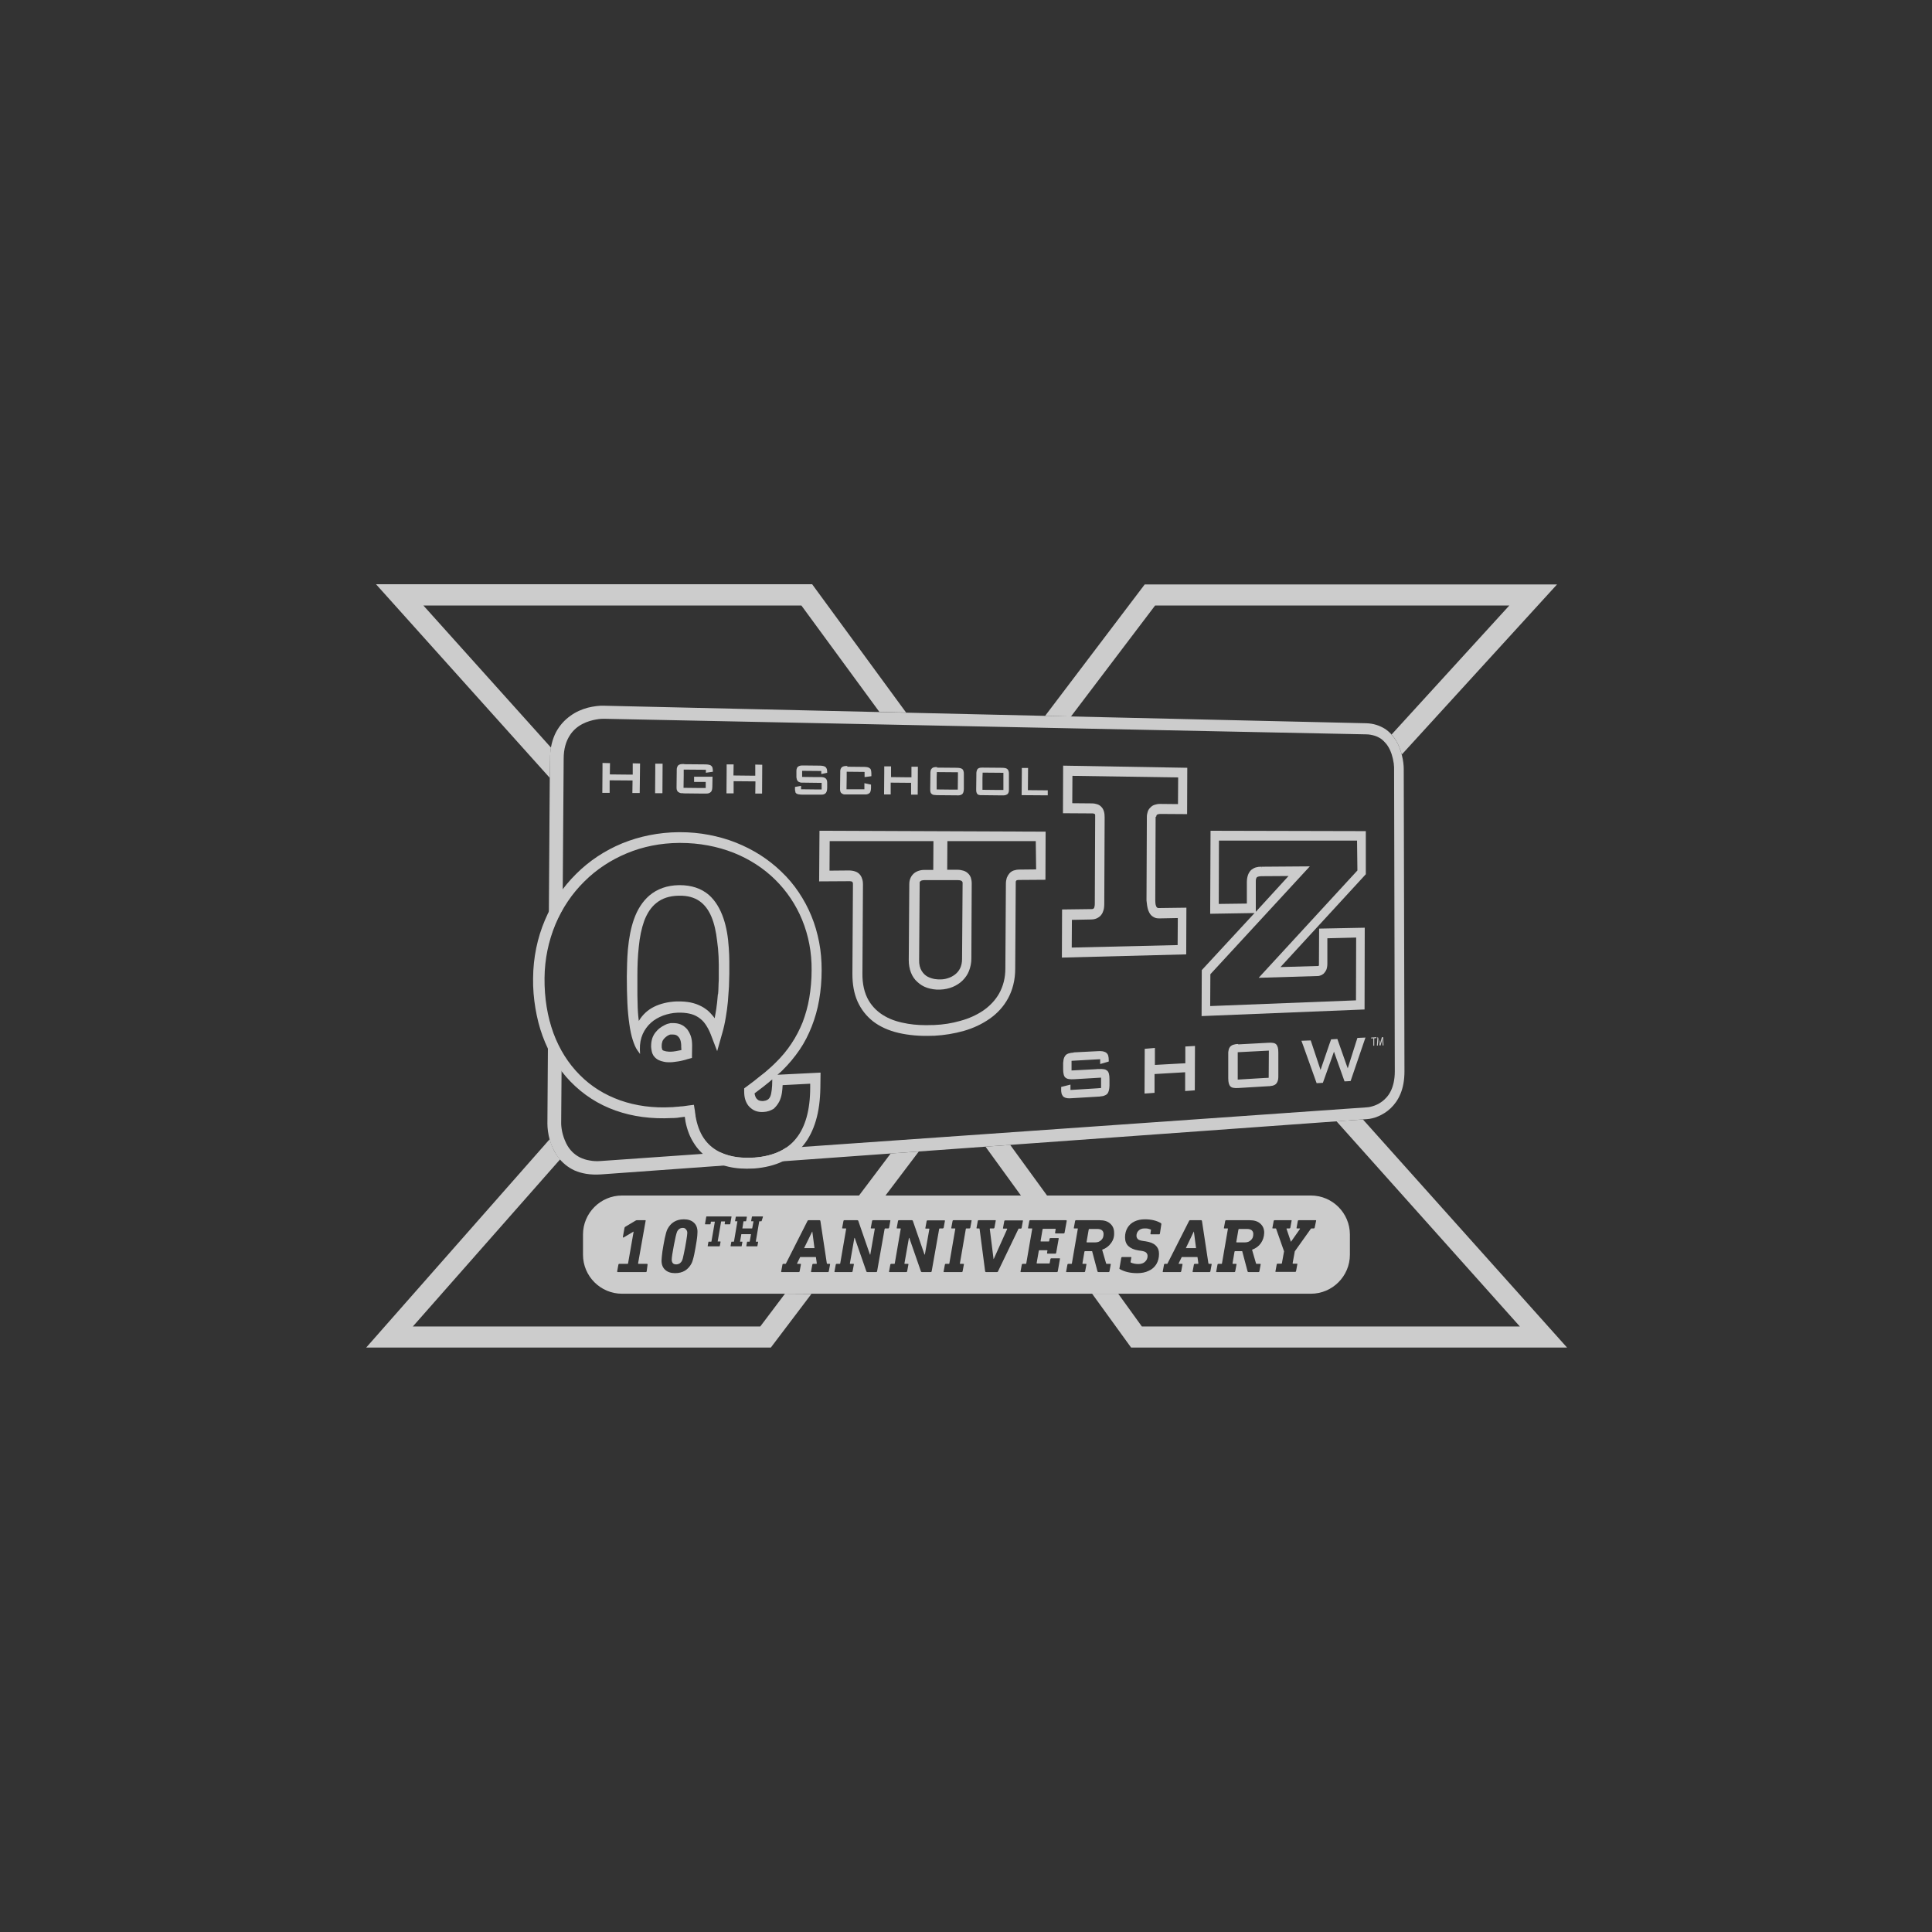 <?xml version="1.0" encoding="utf-8"?>
<!-- Generator: Adobe Illustrator 21.1.0, SVG Export Plug-In . SVG Version: 6.00 Build 0)  -->
<svg version="1.1" id="Layer_1" xmlns="http://www.w3.org/2000/svg" xmlns:xlink="http://www.w3.org/1999/xlink" x="0px" y="0px"
	 viewBox="0 0 1080 1080" enable-background="new 0 0 1080 1080" xml:space="preserve">
<rect x="0" y="0" width="1080" height="1080" fill="#333333" stroke="none"/>
<title>WGBH_impact-report_digital_logo-farm_v1</title>
<g opacity="0.75">
	<g>
		<polygon fill="#FFFFFF" points="667.3,688.5 662.9,697.7 668.6,697.7 667.4,688.5 		"/>
		<path fill="#FFFFFF" d="M381.7,686.4c-1.4,0-2.5,0.7-3.2,2.1c-0.4,0.9-1,3.4-1.8,7.6c-0.8,4.2-1.2,6.9-1.2,8.1
			c0,0.8,0.2,1.4,0.6,1.9s1.1,0.7,1.9,0.7c0.7,0,1.3-0.2,1.9-0.5c0.5-0.4,1-0.9,1.3-1.5c0.3-0.5,0.7-1.9,1.1-4.1
			c0.5-2.2,0.9-4.5,1.3-6.9s0.6-3.9,0.6-4.6c0-0.8-0.2-1.4-0.7-1.9C383.1,686.6,382.4,686.4,381.7,686.4z"/>
		<path fill="#FFFFFF" d="M613.6,687h-4.7c-0.1,0-0.2,0.1-0.3,0.3l-1.2,6.9c0,0.2,0,0.3,0.2,0.3h4.7c1.3,0,2.4-0.4,3.3-1.3
			c0.9-0.8,1.3-1.9,1.3-3.4c0-0.9-0.3-1.5-0.9-2.1C615.4,687.3,614.6,687,613.6,687z"/>
		<polygon fill="#FFFFFF" points="454,688.5 449.5,697.7 455.3,697.7 454.1,688.5 		"/>
		<path fill="#FFFFFF" d="M697.3,687h-4.7c-0.1,0-0.2,0.1-0.3,0.3l-1.2,6.9c0,0.2,0,0.3,0.2,0.3h4.7c1.3,0,2.4-0.4,3.3-1.3
			c0.9-0.8,1.3-1.9,1.3-3.4c0-0.9-0.3-1.5-0.9-2.1C699.1,687.3,698.3,687,697.3,687z"/>
		<path fill="#FFFFFF" d="M732.8,668.3H347.7c-12,0-21.8,9.8-21.8,21.8v11.3c0,12,9.8,21.8,21.8,21.8h385.1c12,0,21.8-9.8,21.8-21.8
			v-11.3C754.6,678.1,744.8,668.3,732.8,668.3z M361.5,710.7c-0.1,0.3-0.2,0.4-0.4,0.4h-15.7c-0.1,0-0.2,0-0.3-0.1
			c-0.1-0.1-0.1-0.2-0.1-0.3l0.7-3.8c0.1-0.3,0.2-0.4,0.4-0.4h4.7c0.2,0,0.3-0.1,0.3-0.3l3.1-17.7h-0.1l-5.4,3.2
			c-0.1,0.1-0.2,0.1-0.3,0.1c-0.1,0-0.2-0.1-0.2-0.4l0.9-5c0.1-0.3,0.2-0.5,0.4-0.6l5.7-3.4c0.3-0.2,0.5-0.3,0.9-0.3h4.5
			c0.3,0,0.4,0.1,0.3,0.4l-4.2,23.7c0,0.2,0,0.3,0.2,0.3h4.7c0.1,0,0.2,0,0.3,0.1c0.1,0.1,0.1,0.2,0.1,0.3L361.5,710.7z
			 M389.4,693.8c-0.4,2.5-0.8,4.9-1.3,7.3c-0.5,2.4-1,4-1.4,4.9c-1.9,3.8-5,5.7-9.3,5.7c-2.3,0-4.2-0.6-5.5-1.8
			c-1.4-1.2-2.1-3-2.1-5.2c0-1,0.2-2.7,0.5-5.2c0.4-2.5,0.8-4.9,1.3-7.3c0.5-2.4,1-4,1.4-4.9c1.9-3.8,5-5.7,9.3-5.7
			c2.3,0,4.2,0.6,5.5,1.8c1.4,1.2,2.1,3,2.1,5.2C389.9,689.5,389.8,691.3,389.4,693.8z M407.9,684.4h-2.6c-0.1,0-0.1,0-0.2-0.1
			c0,0-0.1-0.1,0-0.2l0.2-1.2c0-0.1,0-0.1-0.1-0.1h-2c-0.1,0-0.1,0-0.1,0.1l-1.9,11c0,0.1,0,0.1,0.1,0.1h1.3c0.2,0,0.2,0.1,0.2,0.2
			l-0.4,2.2c0,0.1-0.1,0.1-0.1,0.2c0,0-0.1,0.1-0.2,0.1h-6.3c-0.2,0-0.2-0.1-0.2-0.2l0.4-2.2c0-0.2,0.1-0.2,0.3-0.2h1.2
			c0.1,0,0.2,0,0.2-0.1l1.9-11c0-0.1,0-0.1-0.1-0.1h-1.9c-0.1,0-0.2,0-0.2,0.1l-0.2,1.2c0,0.2-0.1,0.2-0.3,0.2h-2.6
			c-0.2,0-0.2-0.1-0.2-0.2l0.7-4c0-0.2,0.1-0.2,0.3-0.2h13.6c0.1,0,0.1,0,0.2,0.1c0,0,0.1,0.1,0,0.2l-0.7,4
			C408.1,684.3,408,684.4,407.9,684.4z M425.8,682.4c0,0.1,0,0.1-0.1,0.2c0,0.1-0.1,0.1-0.2,0.1h-0.9c-0.1,0-0.2,0.1-0.2,0.1
			l-1.9,11.2c0,0.1,0,0.1,0.1,0.1h1c0.2,0,0.2,0.1,0.2,0.2l-0.4,2.2c0,0.2-0.1,0.2-0.3,0.2h-5.7c-0.2,0-0.2-0.1-0.2-0.2l0.4-2.2
			c0-0.2,0.1-0.2,0.3-0.2h1c0.1,0,0.2,0,0.2-0.1l0.7-4c0-0.1,0-0.1-0.1-0.1h-5.2c-0.1,0-0.1,0-0.1,0.1l-0.7,4c0,0.1,0,0.1,0.1,0.1h1
			c0.2,0,0.2,0.1,0.2,0.2l-0.4,2.2c0,0.2-0.1,0.2-0.3,0.2h-5.7c-0.2,0-0.2-0.1-0.2-0.2l0.4-2.2c0-0.2,0.1-0.2,0.3-0.2h1
			c0.1,0,0.2,0,0.2-0.1l1.9-11.2c0-0.1,0-0.1-0.1-0.1h-1c-0.2,0-0.2-0.1-0.2-0.2l0.4-2.2c0-0.2,0.1-0.2,0.3-0.2h5.7
			c0.2,0,0.2,0.1,0.2,0.2l-0.4,2.2c0,0.2-0.1,0.2-0.3,0.2h-1c-0.1,0-0.2,0.1-0.2,0.1l-0.6,3.8c0,0.1,0,0.1,0.1,0.1h5.2
			c0.1,0,0.2,0,0.2-0.1l0.7-3.8c0-0.1,0-0.1-0.1-0.1h-1c-0.2,0-0.2-0.1-0.2-0.2l0.4-2.2c0-0.1,0-0.1,0.1-0.2c0,0,0.1-0.1,0.2-0.1
			h5.7c0.2,0,0.2,0.1,0.2,0.2L425.8,682.4z M463.3,710.7c-0.1,0.3-0.2,0.4-0.5,0.4h-9.1c-0.3,0-0.4-0.1-0.3-0.4l0.7-3.8
			c0.1-0.3,0.2-0.4,0.5-0.4h1.7c0.2,0,0.3-0.1,0.3-0.3l-0.5-3.5h-8.8l-1.7,3.5c-0.1,0.2,0,0.3,0.1,0.3h1.7c0.3,0,0.4,0.1,0.3,0.4
			l-0.7,3.8c-0.1,0.3-0.2,0.4-0.5,0.4H437c-0.3,0-0.4-0.1-0.3-0.4l0.7-3.8c0-0.1,0.1-0.2,0.2-0.3s0.2-0.1,0.3-0.1h1.2
			c0.1,0,0.3-0.1,0.3-0.3l12-23.7c0.1-0.3,0.4-0.4,0.6-0.4h6.1c0.3,0,0.4,0.1,0.5,0.4l3.6,23.7c0.1,0.2,0.2,0.3,0.3,0.3h1.2
			c0.3,0,0.4,0.1,0.3,0.4L463.3,710.7z M496.8,686.6c-0.1,0.1-0.2,0.1-0.3,0.1h-1.7c-0.1,0-0.2,0.1-0.3,0.3l-4.2,23.7
			c-0.1,0.3-0.2,0.4-0.5,0.4h-4.9c-0.3,0-0.5-0.1-0.6-0.4l-6.5-18.7h-0.2l-2.5,14.2c0,0.2,0,0.3,0.2,0.3h1.7c0.3,0,0.4,0.1,0.3,0.4
			l-0.7,3.8c-0.1,0.3-0.2,0.4-0.5,0.4h-9.3c-0.3,0-0.4-0.1-0.3-0.4l0.7-3.8c0.1-0.3,0.2-0.4,0.5-0.4h1.7c0.2,0,0.3-0.1,0.3-0.3
			L473,687c0.1-0.2,0-0.3-0.2-0.3h-1.7c-0.3,0-0.4-0.1-0.3-0.4l0.7-3.8c0.1-0.3,0.2-0.4,0.5-0.4h7.2c0.3,0,0.5,0.1,0.6,0.4l6.5,18.8
			h0.2L489,687c0.1-0.2,0-0.3-0.2-0.3h-1.7c-0.3,0-0.4-0.1-0.3-0.4l0.7-3.8c0.1-0.3,0.2-0.4,0.5-0.4h9.4c0.3,0,0.4,0.1,0.3,0.4
			l-0.7,3.8C496.9,686.4,496.9,686.5,496.8,686.6z M527.3,686.6c-0.1,0.1-0.2,0.1-0.3,0.1h-1.7c-0.1,0-0.2,0.1-0.3,0.3l-4.2,23.7
			c-0.1,0.3-0.2,0.4-0.5,0.4h-4.9c-0.3,0-0.5-0.1-0.6-0.4l-6.5-18.7h-0.2l-2.5,14.2c0,0.2,0,0.3,0.2,0.3h1.7c0.3,0,0.4,0.1,0.3,0.4
			l-0.7,3.8c-0.1,0.3-0.2,0.4-0.5,0.4h-9.3c-0.3,0-0.4-0.1-0.3-0.4l0.7-3.8c0.1-0.3,0.2-0.4,0.5-0.4h1.7c0.2,0,0.3-0.1,0.3-0.3
			l3.3-19.2c0.1-0.2,0-0.3-0.2-0.3h-1.7c-0.3,0-0.4-0.1-0.3-0.4l0.7-3.8c0.1-0.3,0.2-0.4,0.5-0.4h7.2c0.3,0,0.5,0.1,0.6,0.4
			l6.5,18.8h0.2l2.5-14.2c0.1-0.2,0-0.3-0.2-0.3h-1.7c-0.3,0-0.4-0.1-0.3-0.4l0.7-3.8c0.1-0.3,0.2-0.4,0.5-0.4h9.4
			c0.3,0,0.4,0.1,0.3,0.4l-0.7,3.8C527.4,686.4,527.3,686.5,527.3,686.6z M542.4,686.3c-0.1,0.3-0.2,0.4-0.5,0.4h-1.7
			c-0.2,0-0.3,0.1-0.3,0.3l-3.3,19.2c0,0.2,0,0.3,0.2,0.3h1.7c0.3,0,0.4,0.1,0.3,0.4l-0.7,3.8c-0.1,0.3-0.2,0.4-0.5,0.4h-9.8
			c-0.3,0-0.4-0.1-0.3-0.4l0.7-3.8c0.1-0.3,0.2-0.4,0.5-0.4h1.7c0.2,0,0.3-0.1,0.3-0.3L534,687c0.1-0.2,0-0.3-0.2-0.3h-1.7
			c-0.3,0-0.4-0.1-0.3-0.4l0.7-3.8c0.1-0.3,0.2-0.4,0.5-0.4h9.8c0.3,0,0.4,0.1,0.3,0.4L542.4,686.3z M569.3,687l-11.4,23.7
			c-0.1,0.3-0.3,0.4-0.6,0.4h-6.1c-0.3,0-0.4-0.1-0.5-0.4l-3.1-23.7c0-0.2-0.1-0.3-0.3-0.3h-1.1c-0.3,0-0.4-0.1-0.3-0.4l0.7-3.8
			c0-0.1,0.1-0.2,0.2-0.3c0.1-0.1,0.2-0.1,0.3-0.1h9.2c0.3,0,0.4,0.1,0.3,0.4l-0.7,3.8c-0.1,0.3-0.2,0.4-0.5,0.4h-1.8
			c-0.2,0-0.3,0.1-0.3,0.3l2.1,16.8h0.1l7.5-16.7c0-0.1,0-0.2,0-0.2c0-0.1-0.1-0.1-0.2-0.1H561c-0.3,0-0.4-0.1-0.3-0.4l0.7-3.8
			c0.1-0.3,0.2-0.4,0.5-0.4h9.6c0.3,0,0.4,0.1,0.3,0.4l-0.7,3.8c-0.1,0.3-0.2,0.4-0.5,0.4h-1.1C569.5,686.7,569.4,686.8,569.3,687z
			 M594.6,689.5h-4.4c-0.1,0-0.2,0-0.3-0.1s-0.1-0.2-0.1-0.3l0.3-1.9c0.1-0.2,0-0.3-0.2-0.3h-6.8c-0.1,0-0.2,0.1-0.3,0.3l-1.1,6.5
			c0,0.2,0,0.3,0.2,0.3h4.3c0.2,0,0.3-0.1,0.3-0.3l0.2-1.2c0.1-0.3,0.2-0.4,0.5-0.4h4.3c0.3,0,0.4,0.1,0.3,0.4l-1.4,7.9
			c-0.1,0.3-0.2,0.4-0.4,0.4h-4.3c-0.1,0-0.2,0-0.3-0.1s-0.1-0.2-0.1-0.3l0.2-1.2c0.1-0.2,0-0.3-0.2-0.3H581c-0.1,0-0.2,0.1-0.3,0.3
			l-1.2,6.8c0,0.2,0,0.3,0.2,0.3h6.8c0.2,0,0.3-0.1,0.3-0.3l0.4-2.2c0.1-0.3,0.2-0.4,0.5-0.4h4.5c0.3,0,0.4,0.1,0.3,0.4l-1.2,6.9
			c-0.1,0.3-0.2,0.4-0.5,0.4h-20c-0.3,0-0.4-0.1-0.3-0.4l0.7-3.8c0.1-0.3,0.2-0.4,0.5-0.4h1.7c0.2,0,0.3-0.1,0.3-0.3L577,687
			c0.1-0.2,0-0.3-0.2-0.3H575c-0.3,0-0.4-0.1-0.3-0.4l0.7-3.8c0.1-0.3,0.2-0.4,0.5-0.4h20c0.1,0,0.2,0,0.3,0.1s0.1,0.2,0.1,0.3
			l-1.2,6.6C595,689.4,594.8,689.5,594.6,689.5z M621,695c-1.2,1.7-2.9,2.9-4.9,3.6l2.2,7.6c0.1,0.2,0.2,0.3,0.3,0.3h2
			c0.3,0,0.4,0.1,0.3,0.4l-0.7,3.8c-0.1,0.3-0.2,0.4-0.5,0.4h-5.6c-0.3,0-0.5-0.1-0.6-0.4l-3-11.3h-4c-0.1,0-0.2,0.1-0.3,0.3
			l-1.1,6.5c0,0.2,0,0.3,0.2,0.3h1.7c0.3,0,0.4,0.1,0.3,0.4l-0.7,3.8c-0.1,0.3-0.2,0.4-0.5,0.4h-9.8c-0.3,0-0.4-0.1-0.3-0.4l0.7-3.8
			c0.1-0.3,0.2-0.4,0.5-0.4h1.7c0.2,0,0.3-0.1,0.3-0.3l3.3-19.2c0.1-0.2,0-0.3-0.2-0.3h-1.7c-0.3,0-0.4-0.1-0.3-0.4l0.7-3.8
			c0.1-0.3,0.2-0.4,0.5-0.4h13.1c2.6,0,4.6,0.6,6,1.9c1.5,1.3,2.2,3,2.2,5.2C622.9,691.4,622.3,693.3,621,695z M648.4,689.6
			c-0.1,0.3-0.2,0.4-0.4,0.4h-4.5c-0.1,0-0.2,0-0.3-0.1s-0.1-0.2-0.1-0.3l0.3-2c0-0.2,0-0.3-0.2-0.3c-0.6-0.2-1.1-0.4-1.6-0.5
			s-1.1-0.1-1.8-0.1c-1.4,0-2.5,0.4-3.3,1.2s-1.2,1.7-1.2,2.9c0,0.8,0.3,1.4,0.8,1.9s1.5,0.8,2.9,1l1.4,0.2c2.5,0.4,4.4,1.1,5.6,2.3
			c1.3,1.2,1.9,2.8,1.9,4.7c0,2.2-0.5,4.1-1.5,5.8c-1,1.6-2.4,2.9-4.3,3.7c-1.8,0.9-4,1.3-6.4,1.3c-3.7,0-6.9-0.7-9.6-2.2
			c-0.3-0.1-0.4-0.4-0.3-0.6l1-5.8c0.1-0.3,0.2-0.4,0.5-0.4h4.8c0.3,0,0.4,0.1,0.3,0.4l-0.4,2.3v0.1c0,0.1,0.1,0.2,0.2,0.3
			c1.2,0.5,2.6,0.8,4.1,0.8c1.6,0,2.9-0.4,3.8-1.3c0.9-0.8,1.4-1.9,1.4-3.2c0-0.8-0.3-1.4-0.8-1.9s-1.5-0.8-2.8-1l-1.5-0.2
			c-2.5-0.4-4.3-1.2-5.6-2.4s-1.9-2.9-1.9-5c0-2,0.5-3.8,1.4-5.3s2.2-2.7,3.9-3.5s3.6-1.2,5.8-1.2c3.5,0,6.5,0.7,8.9,2.1
			c0.2,0.1,0.3,0.3,0.3,0.6L648.4,689.6z M676.6,710.7c-0.1,0.3-0.2,0.4-0.5,0.4H667c-0.3,0-0.4-0.1-0.3-0.4l0.7-3.8
			c0.1-0.3,0.2-0.4,0.5-0.4h1.7c0.2,0,0.3-0.1,0.3-0.3l-0.5-3.5h-8.8l-1.7,3.5c-0.1,0.2,0,0.3,0.1,0.3h1.7c0.3,0,0.4,0.1,0.3,0.4
			l-0.7,3.8c-0.1,0.3-0.2,0.4-0.5,0.4h-9.5c-0.3,0-0.4-0.1-0.3-0.4l0.7-3.8c0-0.1,0.1-0.2,0.2-0.3c0.1-0.1,0.2-0.1,0.3-0.1h1.2
			c0.1,0,0.3-0.1,0.3-0.3l12-23.7c0.1-0.3,0.4-0.4,0.6-0.4h6.1c0.3,0,0.4,0.1,0.5,0.4l3.6,23.7c0.1,0.2,0.2,0.3,0.3,0.3h1.2
			c0.3,0,0.4,0.1,0.3,0.4L676.6,710.7z M704.8,695c-1.2,1.7-2.9,2.9-4.9,3.6l2.2,7.6c0.1,0.2,0.2,0.3,0.3,0.3h2
			c0.3,0,0.4,0.1,0.3,0.4l-0.7,3.8c-0.1,0.3-0.2,0.4-0.5,0.4H698c-0.3,0-0.5-0.1-0.6-0.4l-3-11.3h-4c-0.1,0-0.2,0.1-0.3,0.3
			l-1.1,6.5c0,0.2,0,0.3,0.2,0.3h1.7c0.3,0,0.4,0.1,0.3,0.4l-0.7,3.8c-0.1,0.3-0.2,0.4-0.5,0.4h-9.8c-0.3,0-0.4-0.1-0.3-0.4l0.7-3.8
			c0.1-0.3,0.2-0.4,0.5-0.4h1.7c0.2,0,0.3-0.1,0.3-0.3l3.3-19.2c0.1-0.2,0-0.3-0.2-0.3h-1.7c-0.3,0-0.4-0.1-0.3-0.4l0.7-3.8
			c0.1-0.3,0.2-0.4,0.5-0.4h13.1c2.6,0,4.6,0.6,6,1.9c1.5,1.3,2.2,3,2.2,5.2C706.6,691.4,706,693.3,704.8,695z M734.9,686.3
			c0,0.1-0.1,0.2-0.2,0.3c-0.1,0.1-0.2,0.1-0.3,0.1h-1.3c-0.1,0-0.2,0.1-0.4,0.3l-8.9,12.5l-1.2,6.6c0,0.2,0,0.3,0.2,0.3h2.1
			c0.3,0,0.4,0.1,0.3,0.4l-0.7,3.8c0,0.1-0.1,0.2-0.2,0.3c-0.1,0.1-0.2,0.1-0.3,0.1h-10.7c-0.3,0-0.4-0.1-0.3-0.4l0.7-3.8
			c0-0.1,0.1-0.2,0.2-0.3c0.1-0.1,0.2-0.1,0.3-0.1h2.1c0.2,0,0.3-0.1,0.3-0.3l1.2-6.6l-4.4-12.5c0-0.2-0.1-0.3-0.3-0.3h-1.5
			c-0.3,0-0.4-0.1-0.3-0.4l0.7-3.8c0.1-0.3,0.2-0.4,0.5-0.4h9.2c0.3,0,0.4,0.1,0.3,0.4l-0.7,3.8c-0.1,0.3-0.2,0.4-0.5,0.4h-1.4
			c-0.2,0-0.3,0.1-0.2,0.3l2.4,7.1h0.1l5-7.1c0-0.1,0-0.2,0-0.2c0-0.1-0.1-0.1-0.1-0.1h-1.5c-0.3,0-0.4-0.1-0.3-0.4l0.7-3.8
			c0.1-0.3,0.2-0.4,0.5-0.4h9.4c0.3,0,0.4,0.1,0.3,0.4L734.9,686.3z"/>
	</g>
	<g>
		<path fill="#FFFFFF" d="M598.7,400.5l47-62h198l-65.8,72.1c1,1.1,1.8,2.2,2.5,3.4c1.5,2.5,2.5,5.2,3.2,7.8l86.8-95.1H639.9
			l-55.7,73.5L598.7,400.5z"/>
		<g>
			<polygon fill="#FFFFFF" points="761.9,625.8 747.1,626.8 849.6,741.5 638.3,741.5 625.1,723.2 610.5,723.2 632.3,753.3 
				876,753.3 			"/>
			<polygon fill="#FFFFFF" points="585.3,668.3 564.7,640 550.9,641 570.7,668.3 			"/>
		</g>
		<g>
			<path fill="#FFFFFF" d="M438.8,723.2L425,741.5H230.8l82.3-93.4c-0.3-0.4-0.7-0.8-1-1.2c-2.3-3-3.8-6.4-4.7-9.7
				c0-0.1-0.1-0.2-0.1-0.4L204.7,753.3h226.2l22.7-30L438.8,723.2L438.8,723.2z"/>
			<polygon fill="#FFFFFF" points="495,668.3 513.6,643.7 497.9,644.8 480.2,668.3 			"/>
		</g>
		<path fill="#FFFFFF" d="M307.5,424.1c0-2.2,0.2-4.3,0.5-6.2l-71.3-79.4H448l43.6,59.5l14.9,0.3L454,326.6H210.2l97.1,108.2
			L307.5,424.1z"/>
		<g>
			<g>
				<g id="High_School_Show_5_">
					<g enable-background="new    ">
						<g>
							<path fill="#FFFFFF" d="M571.2,429.3v2.9l-0.1,12.3h0.8l13.8,0.1v-2.8l-11.1-0.1l0.1-12.4H571.2 M549.3,432v-0.1l11.6,0.1
								v0.9v8.7h-2.8l-8.9-0.1v-6.6L549.3,432 M549.4,429.1c-0.6,0-1.1,0-1.6,0.1c-0.4,0.1-0.8,0.2-1.1,0.5
								c-0.3,0.2-0.5,0.5-0.6,0.9c-0.2,0.4-0.2,0.9-0.3,1.4c0,0,0,0.1,0,0.2s0,0.1,0,0.2s0,0.1,0,0.2s0,0.1,0,0.2l-0.1,8.1
								c0,0.4,0,0.7,0,1s0.1,0.6,0.1,0.8c0.1,0.2,0.1,0.4,0.2,0.6c0.1,0.2,0.2,0.3,0.3,0.5c0.1,0.1,0.3,0.3,0.5,0.4s0.4,0.2,0.7,0.2
								c0.2,0.1,0.5,0.1,0.8,0.1s0.6,0,1,0l8.6,0.1h2.5l0,0l0,0l0,0l0,0c0.1,0,0.1,0,0.2,0c0.1,0,0.1,0,0.2,0c0.1,0,0.1,0,0.2,0
								c0.1,0,0.1,0,0.2,0c0.5,0,0.9-0.1,1.3-0.3c0.4-0.1,0.6-0.3,0.9-0.6c0.2-0.3,0.4-0.6,0.5-1.1c0.1-0.4,0.1-1,0.1-1.6v-8.1
								c0-0.7,0-1.3-0.2-1.8c-0.1-0.5-0.3-0.8-0.6-1.1c-0.3-0.3-0.7-0.5-1.1-0.6c-0.5-0.1-1.1-0.2-1.8-0.2l-11.1-0.1l0,0
								C549.5,429.1,549.5,429.1,549.4,429.1L549.4,429.1L549.4,429.1 M523.7,431.7v-0.1l11.8,0.1v0.9l-0.1,8.8h-2.8l-9-0.1v-6.7
								L523.7,431.7 M523.8,428.8c-0.6,0-1.2,0-1.6,0.1c-0.4,0.1-0.8,0.2-1.1,0.5c-0.3,0.2-0.5,0.5-0.7,0.9s-0.2,0.9-0.3,1.5
								c0,0.1,0,0.1,0,0.2s0,0.1,0,0.2s0,0.1,0,0.2s0,0.1,0,0.2l-0.1,8.2c0,0.4,0,0.7,0,1s0.1,0.6,0.1,0.8c0.1,0.2,0.1,0.5,0.2,0.6
								c0.1,0.2,0.2,0.3,0.4,0.5c0.1,0.1,0.3,0.3,0.5,0.4s0.4,0.2,0.6,0.2c0.2,0.1,0.5,0.1,0.8,0.1s0.6,0.1,1,0.1c0,0,0,0,0.1,0l0,0
								l0,0c0,0,0,0,0.1,0l11.3,0.1l0,0l0,0l0,0l0,0c0.1,0,0.2,0,0.2,0c0.1,0,0.1,0,0.2,0c0.1,0,0.1,0,0.2,0c0.1,0,0.1,0,0.2,0
								c0.5,0,1-0.1,1.3-0.3c0.4-0.1,0.7-0.4,0.9-0.6c0.2-0.3,0.4-0.6,0.5-1.1c0.1-0.4,0.2-1,0.2-1.6v-8.1c0-0.7,0-1.3-0.2-1.8
								c-0.1-0.5-0.3-0.9-0.6-1.1c-0.3-0.3-0.7-0.5-1.2-0.6s-1.1-0.2-1.8-0.2l-11.3-0.1l0,0C523.9,428.8,523.9,428.8,523.8,428.8
								C523.9,428.8,523.9,428.8,523.8,428.8L523.8,428.8 M494.3,428.4v3l-0.1,12.7h0.8h2.9v-3.6v-3l11.4,0.1v6.6h0.8h2.9l0.1-15.6
								h-3.6v3v2.9h-2.9l-8.5-0.1v-6H494.3 M473.6,428.2c-0.7,0-1.2,0-1.7,0.1s-0.9,0.3-1.2,0.5c-0.3,0.2-0.5,0.5-0.7,0.9
								s-0.3,0.9-0.3,1.5c0,0.1,0,0.1,0,0.2s0,0.1,0,0.2s0,0.1,0,0.2s0,0.1,0,0.2l-0.1,8.4c0,0.4,0,0.7,0,1s0.1,0.6,0.1,0.8
								c0.1,0.2,0.1,0.5,0.2,0.6c0.1,0.2,0.2,0.4,0.4,0.5c0.2,0.2,0.3,0.3,0.5,0.4s0.4,0.2,0.7,0.3c0.3,0.1,0.6,0.1,0.9,0.1
								s0.7,0,1.1,0h6.9h2.7l0,0l0,0l0,0l0,0c0.1,0,0.2,0,0.2,0c0.1,0,0.2,0,0.2,0c0.1,0,0.1,0,0.2,0s0.1,0,0.2,0
								c0.5,0,1-0.1,1.4-0.3c0.4-0.2,0.7-0.4,0.9-0.6c0.2-0.3,0.4-0.6,0.5-1.1s0.2-1,0.2-1.6v-1.9l-3.7-0.8v3.4h-1.3h-1.6h-7.1
								l0.1-6.8v-2.9v-0.1l10,0.1v0.9v2l0.8-0.1l3-0.4v-1.5c0-0.7-0.1-1.3-0.2-1.8s-0.3-0.9-0.7-1.1c-0.3-0.3-0.7-0.5-1.2-0.6
								s-1.1-0.2-1.9-0.2l-9.5-0.1l0,0C473.8,428.2,473.7,428.2,473.6,428.2C473.7,428.2,473.7,428.2,473.6,428.2
								C473.7,428.2,473.7,428.2,473.6,428.2 M449.2,427.9c-0.7,0-1.3,0-1.8,0.1s-0.9,0.3-1.2,0.5c-0.3,0.2-0.6,0.5-0.7,0.9
								c-0.2,0.4-0.3,0.9-0.3,1.5c0,0.1,0,0.1,0,0.2s0,0.1,0,0.2s0,0.1,0,0.2s0,0.1,0,0.2v1.8c0,0.3,0,0.5,0,0.8
								c0,0.2,0,0.5,0.1,0.7c0,0.2,0.1,0.4,0.1,0.6c0.1,0.2,0.1,0.3,0.2,0.5s0.3,0.4,0.4,0.6c0.2,0.2,0.4,0.3,0.6,0.4
								s0.5,0.2,0.8,0.3c0.3,0.1,0.6,0.1,1,0.1c0.1,0,0.1,0,0.2,0s0.2,0,0.2,0c0.1,0,0.2,0,0.2,0c0.1,0,0.2,0,0.2,0l7.5,0.1h2.6v1.3
								v2.4h-3l-8.5-0.1v-0.6v-1.3l-3.4,0.6v0.5l0,0l0,0l0,0l0,0c0,0.2,0,0.4,0,0.6s0,0.3,0,0.5s0,0.3,0.1,0.5
								c0,0.1,0.1,0.3,0.1,0.4v0.1v0.1v0.1v0.1c0.1,0.3,0.3,0.5,0.5,0.7s0.5,0.3,0.8,0.4s0.7,0.2,1.1,0.2c0.4,0.1,0.9,0.1,1.4,0.1
								h7.8h2.4l0,0l0,0l0,0l0,0c0.1,0,0.2,0,0.2,0c0.1,0,0.1,0,0.2,0s0.1,0,0.2,0s0.1,0,0.2,0c0.6,0,1-0.1,1.4-0.3
								c0.4-0.2,0.7-0.4,0.9-0.7c0.2-0.3,0.4-0.7,0.5-1.1c0.1-0.5,0.2-1,0.2-1.7v-2.2c0-0.7,0-1.2-0.1-1.7s-0.3-0.8-0.5-1.1
								c-0.2-0.3-0.6-0.5-1-0.7s-0.9-0.2-1.5-0.3c-0.1,0-0.1,0-0.2,0s-0.1,0-0.2,0s-0.1,0-0.2,0s-0.2,0-0.2,0h-2.4l-7.7-0.1V434
								v-2.9v-0.2l10.7,0.1v1.7l3.3-0.7v-0.4c0-0.7-0.1-1.3-0.2-1.7c-0.2-0.5-0.4-0.8-0.7-1.1c-0.3-0.3-0.7-0.4-1.3-0.6
								c-0.5-0.1-1.1-0.2-1.8-0.2L449.2,427.9C449.3,427.9,449.3,427.9,449.2,427.9C449.3,427.9,449.3,427.9,449.2,427.9
								L449.2,427.9L449.2,427.9 M406.2,427.3v3.1l-0.1,13.1h0.9h3.1v-3.7v-3.1l12.2,0.1l-0.1,6.8h0.8h3l0.1-16.1l-3.9-0.1v3.1v3.1
								h-3.1l-9.1-0.1l0.1-6.2L406.2,427.3 M382.3,427.1c-0.7,0-1.3,0-1.8,0.1s-0.9,0.3-1.2,0.5c-0.3,0.2-0.6,0.6-0.7,1
								c-0.2,0.4-0.3,0.9-0.3,1.5c0,0.1,0,0.1,0,0.2s0,0.1,0,0.2s0,0.1,0,0.2s0,0.1,0,0.2l-0.1,8.6c0,0.4,0,0.7,0,1s0.1,0.6,0.1,0.8
								c0.1,0.2,0.2,0.5,0.3,0.7c0.1,0.2,0.2,0.4,0.4,0.5c0.2,0.2,0.4,0.3,0.6,0.4s0.5,0.2,0.7,0.3c0.3,0.1,0.6,0.1,0.9,0.1
								s0.7,0,1.1,0.1l9.1,0.1h2.8l0,0l0,0l0,0l0,0c0.1,0,0.2,0,0.2,0c0.1,0,0.2,0,0.2,0c0.1,0,0.2,0,0.2,0c0.1,0,0.1,0,0.2,0
								c0.6,0,1.1-0.1,1.5-0.3c0.4-0.2,0.7-0.4,1-0.7c0.2-0.3,0.4-0.7,0.5-1.1c0.1-0.5,0.2-1,0.2-1.7l0.1-5.6h-3.1h-3.9H388v2.9h6.5
								v0.2v3.2h-3.1l-9.3-0.1l0.1-7.1v-3v-0.1l12.4,0.1v1v0.7l0.4-0.1l3.5-0.5v-0.1v-0.1v-0.1V431c0-0.7-0.1-1.3-0.2-1.8
								s-0.4-0.8-0.7-1.1c-0.3-0.3-0.8-0.5-1.3-0.6s-1.2-0.2-2-0.2l-11.8-0.1l0,0C382.5,427.1,382.4,427.1,382.3,427.1
								C382.4,427.1,382.4,427.1,382.3,427.1C382.4,427.1,382.4,427.1,382.3,427.1 M366.3,426.9v3.2l-0.1,13.3h0.9h3.2l0.1-16.5
								H366.3 M336.8,426.5v3.2l-0.1,13.5h0.9h3.2v-3.8v-3.2l12.8,0.1l-0.1,7h0.9h3.2l0.2-16.5l-4.1-0.1v3.2v3.1h-3.2l-9.6-0.1
								l0.1-6.3L336.8,426.5"/>
							<path fill="#FFFFFF" d="M727.5,581.8l1,2.7l7.5,21l2.1-0.1l1.4-0.1l4.5-12.6l1.7-4.8l5.9,16.6l2-0.1l1.4-0.1l8.3-24.3
								l-4.5,0.2l-0.9,2.8l-4.5,14.2l-0.8-2.2l-5-14.2l-3.5,0.2l-1,2.8l-4.9,14.3l-0.7-2.1l-4.8-14.4L727.5,581.8 M691.9,591v-2.8
								l17.4-0.9l-0.1,15.2l-2.4,0.1l-14.9,0.9V591 M692,583.6c-0.8,0-1.5,0.1-2.1,0.3c-0.6,0.1-1.1,0.3-1.5,0.6s-0.8,0.6-1,1
								c-0.3,0.4-0.5,0.9-0.6,1.5c0,0.2-0.1,0.4-0.1,0.6c0,0.2-0.1,0.4-0.1,0.6c0,0.2,0,0.5,0,0.7s0,0.5,0,0.8v13
								c0,1.2,0.1,2.1,0.3,2.9c0.2,0.7,0.5,1.3,0.9,1.7s1,0.7,1.7,0.8s1.6,0.2,2.7,0.1l16.7-1c0,0,0,0,0.1,0c0,0,0,0,0.1,0
								c0,0,0,0,0.1,0c0,0,0,0,0.1,0c0.3,0,0.5,0,0.8-0.1c0.2,0,0.5-0.1,0.7-0.1s0.4-0.1,0.6-0.1c0.2-0.1,0.4-0.1,0.6-0.2
								c0.5-0.2,0.9-0.4,1.2-0.7s0.6-0.7,0.8-1.1c0.2-0.4,0.4-1,0.5-1.6s0.1-1.3,0.1-2.2v-12.8c0-1.2-0.1-2.1-0.3-2.8
								s-0.5-1.3-0.9-1.7s-1-0.7-1.7-0.8s-1.6-0.2-2.6-0.1l-16.7,0.9c0,0,0,0-0.1,0c0,0,0,0-0.1,0
								C692.1,583.6,692.1,583.6,692,583.6C692.1,583.6,692,583.6,692,583.6 M639.9,586.3v2.8l-0.1,22.2l3-0.2l2.6-0.2v-7.7v-2.8
								l17.1-1v10.5l2.9-0.2l2.5-0.2l0.1-24.8l-5.4,0.3v2.8v6.6l-2.5,0.1l-14.5,0.8v-9.5L639.9,586.3 M600.3,588.4
								c-0.8,0.1-1.6,0.1-2.2,0.3c-0.6,0.1-1.2,0.3-1.7,0.6s-0.8,0.6-1.1,1.1c-0.3,0.4-0.5,1-0.7,1.6c0,0.2-0.1,0.4-0.1,0.6
								c0,0.2-0.1,0.4-0.1,0.7c0,0.2,0,0.5-0.1,0.7c0,0.3,0,0.5,0,0.8v2.8c0,1.2,0.1,2.2,0.3,3s0.5,1.4,1,1.8
								c0.5,0.4,1.1,0.7,1.9,0.8c0.8,0.1,1.7,0.2,2.9,0.1l15.1-0.9v5.8l-2.6,0.2l-14.5,0.9v-2.9v-0.1l-0.4,0.1l-4.8,1.2v0.7
								c0,0.2,0,0.3,0,0.4c0,0.1,0,0.3,0,0.4c0,0.1,0,0.3,0,0.4c0,0.1,0,0.3,0,0.4c0.1,0.9,0.2,1.5,0.5,2.1s0.6,1,1.1,1.3
								s1.1,0.5,1.8,0.6s1.6,0.1,2.6,0l15.1-0.9l0,0l0,0l0,0l0,0c0.3,0,0.6,0,0.8-0.1c0.3,0,0.5-0.1,0.8-0.1c0.2,0,0.5-0.1,0.7-0.1
								c0.2-0.1,0.4-0.1,0.6-0.2c0.5-0.2,1-0.4,1.4-0.7s0.7-0.7,0.9-1.2s0.4-1,0.5-1.7c0.1-0.6,0.2-1.4,0.2-2.2v-3.5
								c0-1.2-0.1-2.2-0.3-2.9c-0.2-0.8-0.5-1.4-1-1.8c-0.5-0.4-1.1-0.7-1.8-0.8c-0.8-0.1-1.7-0.2-2.9-0.1h-0.7l-1.1,0.1l-13.4,0.7
								v-2.5V593l16-0.9v2.7l2.1-0.6l2.7-0.8v-0.6c0-1.1-0.1-2-0.3-2.7s-0.6-1.2-1.1-1.6c-0.5-0.4-1.1-0.6-1.9-0.8
								c-0.8-0.1-1.7-0.2-2.7-0.1l-13.8,0.7c0,0,0,0-0.1,0l0,0C600.4,588.4,600.3,588.4,600.3,588.4L600.3,588.4"/>
							<polyline fill="#FFFFFF" points="766.5,580 766.5,580.5 767.7,580.4 767.7,584.6 768.2,584.5 768.2,580.4 769.4,580.3 
								769.4,579.8 766.5,580 							"/>
							<path fill="#FFFFFF" d="M770,579.8l-0.3,4.7h0.5l0.1-2c0-0.2,0-0.4,0-0.5c0-0.2,0-0.4,0-0.5c0-0.2,0-0.4,0-0.5
								c0-0.2,0-0.3,0-0.5l0,0c0,0.1,0.1,0.3,0.1,0.4c0,0.1,0.1,0.3,0.1,0.4c0,0.1,0.1,0.3,0.1,0.5s0.1,0.3,0.1,0.5l0.6,2.2h0.4
								l0.7-2.3c0.1-0.2,0.1-0.3,0.1-0.5s0.1-0.3,0.1-0.5s0.1-0.3,0.1-0.4c0-0.1,0.1-0.3,0.1-0.4l0,0c0,0.1,0,0.3,0,0.5s0,0.3,0,0.5
								s0,0.3,0,0.5s0,0.3,0,0.5l0.1,2h0.5l-0.2-4.6h-0.7l-0.7,2.3c0,0.2-0.1,0.3-0.1,0.4c0,0.1-0.1,0.3-0.1,0.4
								c0,0.1-0.1,0.3-0.1,0.4c0,0.1-0.1,0.2-0.1,0.4l0,0c0-0.1,0-0.2-0.1-0.4c0-0.1-0.1-0.2-0.1-0.4c0-0.1-0.1-0.3-0.1-0.4
								c0-0.1-0.1-0.3-0.1-0.4l-0.7-2.2L770,579.8"/>
						</g>
					</g>
				</g>
			</g>
			<path fill="#FFFFFF" d="M763.5,464.6l-86.8-0.2l-0.2,46.4l24.8-0.4l-29.5,31.9l-0.1,25.7l91.1-3.7l0.1-45.7l-25.5,0.5l-0.1,19.5
				c0,0.3,0,0.5,0,0.7s0,0.3-0.1,0.4c0,0.1,0,0.2-0.1,0.2v0.1l0,0H737c0,0-0.1,0-0.2,0c-0.1,0-0.1,0-0.2,0l0,0l0,0l0,0l0,0
				l-20.8,0.6l47.7-51.9L763.5,464.6z M758.8,486.6l-55.2,60l33-1h0.2l0,0c0.4,0,0.8-0.1,1.3-0.3c0.7-0.2,1.3-0.6,1.8-1
				c0.6-0.6,1.1-1.3,1.5-2.1c0.4-1,0.6-2.2,0.6-3.5v-14.2l16.1-0.4l-0.1,35.1l-81.5,3.2l0.1-17.8l55.6-60.3l-27,0.2v0.8l-0.1-0.8
				H705c-1,0-1.9,0.1-2.6,0.3c-1,0.2-1.9,0.7-2.6,1.2c-0.9,0.7-1.5,1.6-2,2.7c-0.5,1.2-0.8,2.7-0.8,4.4v12l-15.7,0.2l0.1-35.4h77.2
				L758.8,486.6z M702,509.7V493c0-0.6,0-1.1,0.1-1.5s0.2-0.7,0.4-1c0.2-0.2,0.5-0.4,1-0.5c0.4-0.1,1-0.2,1.7-0.2l0,0l0,0l0,0l0,0
				l15.1-0.1L702,509.7z"/>
			<path fill="#FFFFFF" d="M646.4,456.2c0-0.2,0.1-0.4,0.2-0.6c0.1-0.2,0.4-0.3,0.7-0.4s0.7-0.2,1.3-0.2l0,0l0,0l0,0l0,0l15,0.1
				l0.1-25.9l-69.4-1.2l-0.1,26.6l16.1,0.1c0.5,0,0.9,0,1.1,0.1c0.3,0.1,0.5,0.1,0.6,0.3c0.1,0.1,0.2,0.4,0.2,0.6c0,0.3,0,0.6,0,1.1
				l-0.2,47.7c0,0.8,0,1.5-0.1,2s-0.2,0.9-0.3,1.1c-0.2,0.2-0.4,0.4-0.7,0.5s-0.6,0.1-1.1,0.1c0,0,0,0-0.1,0c0,0,0,0-0.1,0
				c0,0,0,0-0.1,0c0,0,0,0-0.1,0l-15.7,0.2l-0.1,26.9l69.5-1.8l0.1-26.1l-15.4,0.2c-0.2,0-0.5,0-0.7-0.1s-0.4-0.2-0.6-0.5
				c-0.2-0.3-0.3-0.7-0.5-1.3c-0.1-0.6-0.2-1.4-0.2-2.5l0.2-46.6C646.4,456.6,646.4,456.4,646.4,456.2z M641.7,508.3
				c0.4,1.2,0.9,2.3,1.6,3.1c0.6,0.7,1.4,1.2,2.3,1.6c0.7,0.3,1.6,0.4,2.4,0.4l10.4-0.2l-0.1,15.1l-59.2,1.4l0.1-15.5l10.5-0.2
				c0,0,0,0,0.1,0l0,0c1.7,0,3.2-0.4,4.3-1.2c1-0.6,1.8-1.6,2.3-2.7c0.4-0.9,0.7-1.9,0.8-3c0.1-0.9,0.1-1.7,0.1-2.4l0.2-47.8
				c0-1.3-0.1-2.3-0.4-3.3c-0.3-1-0.7-1.8-1.4-2.5c-0.6-0.7-1.4-1.2-2.3-1.5c-0.9-0.3-1.9-0.5-3.1-0.5l-10.9-0.1l0.1-15.3l59.1,0.9
				l-0.1,14.9l-10-0.1h-0.1c-1.1,0-2.1,0.2-3,0.5s-1.7,0.8-2.3,1.5c-0.7,0.6-1.2,1.4-1.5,2.3s-0.5,1.9-0.5,3l-0.2,46.7
				C641.1,505.3,641.3,506.9,641.7,508.3z"/>
			<path fill="#FFFFFF" d="M458.1,464.4l-0.2,28.3l16.6-0.1c0.6,0,1,0,1.3,0.1c0.3,0,0.5,0.1,0.7,0.3c0.1,0.2,0.2,0.4,0.3,0.7
				c0,0.3,0,0.7,0,1.2l-0.3,49.5c0,5.9,0.9,11,2.9,15.5c2,4.4,4.9,8.1,8.7,11.1c3.8,2.9,8.6,5.1,14.2,6.4c5.6,1.3,12,1.9,19.1,1.6
				c0.1,0,0.1,0,0.2,0c0.1,0,0.1,0,0.2,0c0.1,0,0.1,0,0.2,0c0.1,0,0.1,0,0.2,0c5.6-0.3,11.2-1.2,16.5-2.7s10.2-3.8,14.5-6.8
				s7.8-6.8,10.3-11.4c2.5-4.6,4-10.1,4-16.6l0.3-47.4c0-0.4,0-0.8,0-1.1c0-0.3,0.1-0.5,0.3-0.7c0.1-0.2,0.3-0.3,0.6-0.3
				c0.3-0.1,0.7-0.1,1.2-0.1l0,0l0,0l0,0l0,0l14.5-0.1l0.1-26.9L458.1,464.4z M579.2,486l-9.2,0.1h-0.1c-1.2,0-2.3,0.2-3.2,0.5
				s-1.8,0.9-2.4,1.6c-0.6,0.7-1.1,1.5-1.5,2.5c-0.3,1-0.5,2.1-0.5,3.3l-0.3,47.4c0,5.2-1.2,9.9-3.5,14c-2.1,3.7-5.1,6.9-9,9.6
				c-3.6,2.4-7.9,4.4-12.8,5.7c-4.5,1.3-9.5,2.1-14.6,2.3h-0.7c-5,0.2-9.6,0-13.8-0.7c-4.9-0.8-9.2-2.1-12.7-4.1
				c-4-2.2-7.1-5.2-9.3-8.9c-2.4-4.1-3.6-9.3-3.5-15.3l0.3-49.4c0-1.3-0.1-2.4-0.5-3.4c-0.3-1-0.8-1.9-1.5-2.6s-1.5-1.2-2.5-1.5
				c-0.9-0.3-2.1-0.5-3.3-0.5h-0.1l-10.8,0.1l0.1-16.5h58l-0.1,16.1h-5.1c-1.2,0-2.3,0.2-3.4,0.6c-1,0.4-1.9,0.9-2.6,1.6
				s-1.3,1.5-1.7,2.5c-0.4,1-0.6,2-0.6,3.2l-0.3,42.5c0,2.5,0.4,4.8,1.2,6.9c0.8,2.1,2,3.9,3.6,5.3c1.6,1.5,3.4,2.6,5.5,3.3
				c2.2,0.7,4.5,1.1,7,1h0.1l0,0h0.1l0,0c2.6-0.1,4.9-0.6,7.1-1.5c2.1-0.9,4-2.1,5.5-3.6s2.8-3.3,3.6-5.4c0.8-2.1,1.3-4.4,1.3-6.8
				l0.2-42.1c0-1.2-0.2-2.2-0.5-3.2c-0.4-1-0.9-1.8-1.6-2.4c-0.7-0.7-1.6-1.2-2.6-1.5s-2.1-0.5-3.3-0.5h-5.7l0.1-16H579L579.2,486z
				 M535.5,492c0.7,0,1.1,0.1,1.5,0.2s0.6,0.3,0.8,0.5s0.2,0.4,0.3,0.6c0,0.2,0,0.4,0,0.6l-0.3,42.2c0,2-0.4,3.7-1.1,5.2
				c-0.7,1.4-1.7,2.6-2.9,3.5s-2.5,1.6-3.9,2c-1.4,0.5-2.9,0.7-4.3,0.7l0,0l0,0l0,0l0,0c-0.7,0-1.8,0-3-0.2s-2.6-0.6-4-1.3
				c-1.3-0.7-2.5-1.8-3.4-3.3s-1.5-3.5-1.4-6.2l0.3-42.5c0-0.2,0-0.4,0-0.7c0-0.2,0.1-0.4,0.3-0.6s0.4-0.3,0.8-0.5
				c0.4-0.1,0.9-0.2,1.6-0.2l0,0l0,0l0,0l0,0L535.5,492z"/>
			<g>
				<path fill="#FFFFFF" d="M404.5,513.6c-1.9-5.7-4.7-10.2-8.2-13.3c-4.3-3.7-9.8-5.5-16.4-5.5h-0.1h-0.2
					c-6.7,0.1-12.2,2.1-16.6,5.8c-3.7,3.2-6.7,7.7-8.7,13.5c-1.6,4.6-2.7,10.1-3.3,16.6c-0.5,5.6-0.5,10.9-0.6,15.2
					c0,5.2,0.1,10.1,0.3,14.6c0.2,4.4,0.6,8.4,1.1,11.9s1.1,6.5,1.9,8.9c0.8,2.5,1.6,4.4,2.6,5.8l1.5,2.1l-0.1-2.6
					c-0.1-3.1,0.5-6.1,1.6-8.6c1.1-2.4,2.6-4.5,4.6-6.3c1.9-1.7,4.2-3,6.8-4c2.5-0.9,5.2-1.5,8-1.6c2.5-0.1,4.7,0.1,6.6,0.5
					s3.6,1.1,5.1,2.1s2.8,2.2,3.9,3.8s2.1,3.4,3,5.7l3.6,9.4l2.8-9.9c0.8-2.7,1.5-5.8,2-8.9c0.5-2.8,0.9-5.8,1.2-8.9
					c0.2-2.6,0.4-5.4,0.6-8.4c0.1-2.2,0.1-4.6,0.2-7.3v-0.1c0-4,0.1-8.9-0.3-14.2C407,523.4,406,518.1,404.5,513.6z M401.8,544.1
					c0,0.8,0,1.7,0,2.6c0,0.9,0,1.9-0.1,2.9c0,1-0.1,2-0.1,3s-0.1,2.1-0.2,3.2l-0.1-0.1c-0.1,1.1-0.2,2.2-0.3,3.3
					c-0.1,1.1-0.2,2.2-0.4,3.4c-0.1,1.1-0.3,2.3-0.5,3.4c-0.2,1.1-0.4,2.3-0.6,3.4c-0.5-0.7-1-1.4-1.6-2c-0.5-0.6-1.1-1.2-1.7-1.8
					c-0.6-0.5-1.2-1.1-1.9-1.5c-0.7-0.5-1.3-0.9-2.1-1.3c-0.9-0.5-1.9-0.9-2.9-1.3c-1-0.4-2.1-0.6-3.2-0.9c-1.1-0.2-2.3-0.4-3.6-0.5
					c-1.2-0.1-2.5-0.1-3.9-0.1h-0.1h-0.1h-0.1h-0.1c-2.4,0.1-4.6,0.4-6.7,0.9s-4.1,1.2-5.9,2.1c-1.8,0.9-3.4,2-4.8,3.3
					s-2.7,2.9-3.7,4.6c-0.2-1.6-0.4-3.3-0.5-5c-0.1-1.8-0.2-3.6-0.2-5.7c-0.1-2-0.1-4.2-0.1-6.6c0-2.4,0-5,0-7.8
					c0-5.6,0.2-11.2,0.8-16.5c0.5-5.2,1.5-10.1,3-14.3c1.6-4.2,3.8-7.7,6.9-10.1c3.1-2.5,7.1-3.9,12.3-4c0,0,0,0,0.1,0
					c0,0,0,0,0.1,0c0,0,0,0,0.1,0c0,0,0,0,0.1,0c4.7-0.1,8.4,1,11.3,3s5.1,5,6.7,8.8c1.6,3.8,2.6,8.4,3.2,13.7
					C401.7,531.6,401.9,537.6,401.8,544.1z"/>
				<path fill="#FFFFFF" d="M384.1,575.3c-1-1.1-2.1-2-3.5-2.6s-2.9-0.8-4.5-0.8c-0.2,0-0.3,0-0.5,0s-0.3,0-0.5,0s-0.3,0-0.5,0.1
					c-0.2,0-0.3,0.1-0.5,0.1c-0.7,0.1-1.6,0.4-2.5,0.9c-1,0.5-2,1.1-2.9,1.8c-1,0.8-1.9,1.8-2.6,2.7c-0.8,1.2-1.4,2.4-1.7,3.7
					c-0.2,0.9-0.4,1.8-0.4,2.7c-0.1,0.9,0,1.7,0.1,2.5s0.3,1.6,0.5,2.3c0.3,0.7,0.6,1.4,1.1,1.9c0.6,0.8,1.5,1.5,2.5,2
					c0.8,0.4,1.8,0.7,2.8,0.9c0.8,0.2,1.6,0.3,2.4,0.3c0.3,0,0.6,0,0.8,0c0.3,0,0.5,0,0.5,0h0.2c0.8,0,1.5-0.1,2.2-0.2
					c0.8-0.1,1.5-0.2,2.2-0.3c0.8-0.1,1.5-0.3,2.4-0.5c0.8-0.2,1.7-0.4,2.5-0.7l2.6-0.7l0.1-6.9c0-1.9-0.2-3.7-0.7-5.2
					S385,576.5,384.1,575.3z M380.9,587c-0.5,0.1-1.1,0.2-1.6,0.3s-1,0.2-1.5,0.3s-1,0.1-1.4,0.2c-0.5,0-0.9,0.1-1.4,0.1
					c0,0,0,0-0.1,0c0,0,0,0-0.1,0c0,0,0,0-0.1,0c0,0,0,0-0.1,0c-0.5,0-1,0-1.4-0.1c-0.5,0-0.9-0.1-1.3-0.2c-0.4-0.1-0.7-0.2-1-0.3
					s-0.5-0.3-0.6-0.4c-0.1-0.1-0.2-0.3-0.2-0.5s-0.1-0.5-0.2-0.9c0-0.4,0-0.8,0-1.3s0.1-1.1,0.3-1.7c0.1-0.6,0.4-1.1,0.8-1.6
					s0.8-0.9,1.3-1.3c0.5-0.4,1-0.7,1.4-0.9s0.8-0.4,1.1-0.4c0.1,0,0.2,0,0.3,0c0.1,0,0.2,0,0.3,0c0.1,0,0.2,0,0.3,0
					c0.1,0,0.2,0,0.3,0c1.1,0,2,0.2,2.6,0.7c0.7,0.5,1.1,1.1,1.5,1.8c0.3,0.7,0.5,1.5,0.6,2.3c0.1,0.7,0.1,1.4,0.1,2L380.9,587z"/>
				<path fill="#FFFFFF" d="M435.2,600.3c0.2-0.2,0.4-0.4,0.7-0.6c0.2-0.2,0.4-0.4,0.7-0.6c0.2-0.2,0.4-0.4,0.6-0.6
					c3.8-3.7,7-7.6,9.8-11.7c2.8-4.1,5-8.5,6.8-13.1s3.2-9.5,4.1-14.7s1.4-10.7,1.4-16.6c0-5.4-0.4-10.6-1.4-15.7
					c-1-5.1-2.4-10-4.3-14.6c-1.9-4.7-4.3-9.1-7.1-13.3c-2.8-4.2-6.1-8.1-9.8-11.6c-3.6-3.5-7.6-6.6-11.8-9.3
					c-4.3-2.7-8.8-5-13.6-6.9c-4.8-1.9-9.8-3.3-15-4.3s-10.6-1.5-16.1-1.5c-0.1,0-0.1,0-0.2,0s-0.1,0-0.2,0s-0.1,0-0.2,0
					s-0.1,0-0.2,0c-11.2,0.1-21.9,2.3-31.5,6.2c-9.7,4-18.5,9.8-25.8,17.1c-7.4,7.3-13.4,16.1-17.5,25.9c-4.2,9.9-6.5,20.8-6.6,32.4
					c-0.1,5.8,0.4,11.4,1.3,16.8c0.9,5.4,2.2,10.6,4,15.5s4,9.5,6.6,13.8s5.6,8.2,9,11.7c3.6,3.7,7.5,6.9,11.7,9.6
					c4.2,2.7,8.7,4.9,13.5,6.6c4.8,1.7,9.8,2.9,15.1,3.6c5.3,0.7,10.7,0.9,16.4,0.6c0.1,0,0.1,0,0.2,0s0.1,0,0.2,0s0.1,0,0.2,0
					s0.1,0,0.2,0c0.5,0,1.1-0.1,1.6-0.1s1.1-0.1,1.6-0.2c0.5-0.1,1.1-0.1,1.6-0.2c0.5-0.1,1.1-0.1,1.6-0.2c0,0.2,0.1,0.4,0.1,0.6
					c0,0.2,0.1,0.4,0.1,0.7c0,0.2,0.1,0.4,0.1,0.7c0,0.2,0.1,0.4,0.1,0.7c0.9,4.5,2.4,8.5,4.6,11.9c2.1,3.4,4.9,6.3,8.1,8.5
					s7,3.8,11.3,4.8c4.2,1,8.9,1.3,14,1h0.1h0.1h0.1h0.1c6.1-0.5,11.4-1.8,16-4s8.4-5.2,11.5-9s5.4-8.4,7-13.8
					c1.6-5.4,2.4-11.5,2.5-18.5l0.1-8.3l-24.1,1.2C434.7,600.7,434.9,600.5,435.2,600.3z M421.4,648L421.4,648L421.4,648L421.4,648z
					 M435.6,615.8c0.7-1.4,1.2-3,1.5-4.9c0.2-1.3,0.3-2.6,0.4-4.3l15.4-0.8v2.3c0,6.2-0.7,11.7-2,16.4c-1.3,4.6-3.2,8.6-5.8,11.8
					c-2.5,3.2-5.8,5.7-9.6,7.5c-3.9,1.8-8.5,2.9-13.8,3.3h-0.5c-3.1,0.2-6,0.1-8.8-0.2c-3.5-0.5-6.8-1.4-9.6-2.7
					c-3.4-1.6-6.2-3.8-8.4-6.6c-2.6-3.3-4.3-7.4-5.3-12.2v-0.2c-0.1-0.3-0.1-0.5-0.2-0.8s-0.1-0.6-0.1-0.8c0-0.3-0.1-0.6-0.1-0.8
					l-0.2-1.2c0-0.1,0-0.2,0-0.3l-0.6-3.7l-3.2,0.4c-0.7,0.1-1.4,0.2-2.1,0.3s-1.5,0.2-2.2,0.2c-0.7,0.1-1.5,0.2-2.2,0.2
					c-0.7,0.1-1.5,0.1-2.2,0.2h-0.1h-0.3c-10.4,0.6-20.1-0.7-28.9-3.8c-8.7-3.1-16.3-7.8-22.6-14.2c-6.4-6.4-11.3-14.2-14.7-23.3
					c-3.4-9.3-5.1-19.7-5-30.9c0.1-10.5,2.2-20.6,6.1-30c3.8-9,9.2-17.1,16.1-23.9c6.8-6.8,14.9-12.1,23.8-15.8
					c9.1-3.8,18.9-5.7,29.1-5.8h0.6c0.1,0,0.1,0,0.2,0c10.6,0,20.6,1.9,29.8,5.5c8.8,3.5,16.7,8.6,23.2,15s11.6,14,15.1,22.5
					c3.6,8.8,5.4,18.2,5.3,28.2c0,5.4-0.5,10.6-1.3,15.4c-0.8,4.8-2.1,9.3-3.7,13.6c-1.7,4.2-3.8,8.3-6.3,12
					c-2.5,3.8-5.5,7.4-9,10.8c-1.2,1.2-2.5,2.4-3.9,3.6c-1.2,1.1-2.5,2.2-4,3.3c-1.2,1-2.6,2-4,3.2c-1.3,1-2.7,2-4,3l-1.5,1.1v1.8
					c0,1.7,0.2,3.3,0.7,4.8c0.5,1.4,1.2,2.7,2.2,3.7s2.1,1.8,3.4,2.3s2.8,0.7,4.3,0.6h0.2c2.2-0.1,4.1-0.8,5.7-1.8
					C433.6,618.8,434.7,617.5,435.6,615.8z M431.7,603.4v0.2c0,2.3-0.1,4.2-0.3,5.7c-0.2,1.5-0.4,2.7-0.8,3.6
					c-0.4,0.9-0.9,1.5-1.6,1.9s-1.5,0.6-2.5,0.7l0,0l0,0l0,0l0,0c-0.8,0-1.6-0.1-2.1-0.3c-0.6-0.2-1-0.6-1.4-1s-0.6-0.9-0.8-1.4
					c-0.2-0.5-0.3-1.1-0.4-1.6c0.8-0.6,1.6-1.2,2.5-1.9c0.8-0.6,1.7-1.3,2.5-1.9c0.8-0.7,1.7-1.3,2.5-2
					C430,604.8,430.9,604.1,431.7,603.4z"/>
			</g>
			<path fill="#FFFFFF" d="M784.7,429.9c0-2.2-0.3-4.8-1-7.6c-0.7-2.8-1.7-5.7-3.3-8.3c-1.6-2.6-3.7-5-6.4-6.7
				c-2.8-1.7-6.2-2.9-10.3-3l-426.1-9.8c-2.6-0.1-5.7,0.3-9,1.1c-3.3,0.9-6.7,2.3-9.8,4.6c-3.1,2.2-5.9,5.2-8,9.1
				c-2,3.9-3.3,8.8-3.4,14.8l-0.7,103.2c0.9-3.6,2.1-7.1,3.5-10.5c1.3-3,2.7-5.8,4.3-8.6l0.6-84.1c0-5.5,1.3-9.6,3.3-12.8
				c1.9-3.1,4.5-5.2,7.2-6.6s5.4-2.1,7.6-2.5s3.8-0.4,4.4-0.4l426.1,8.7c1.6,0,3.1,0.3,4.5,0.7c1.4,0.4,2.6,1,3.8,1.8
				c1.1,0.8,2.1,1.8,3,2.9c0.9,1.2,1.7,2.5,2.3,4c0.4,1,0.8,2,1,3c0.3,1,0.5,1.9,0.6,2.7c0.2,0.8,0.3,1.6,0.3,2.2
				c0.1,0.6,0.1,1.1,0.1,1.5c0,0.1,0,0.1,0,0.2s0,0.1,0,0.1v0.1l0,0l0.4,169.2c0,4.6-0.9,8.2-2.2,10.9s-3.2,4.7-5,6
				c-1.9,1.4-3.8,2.2-5.3,2.6c-1.6,0.5-2.8,0.6-3.2,0.6l0,0l-325,22.8c-1.1,0.8-2.3,1.4-3.6,2c-3.9,1.8-8.5,2.9-13.8,3.3h-0.5
				c-3.1,0.2-6,0.1-8.8-0.2c-3.5-0.4-6.7-1.3-9.4-2.6L336,649c-2.3,0.2-4.4,0.1-6.4-0.3c-2-0.3-3.7-0.9-5.4-1.7
				c-1.6-0.8-3.1-1.9-4.3-3.1c-1.3-1.3-2.4-2.8-3.3-4.6c-0.6-1.2-1.1-2.4-1.5-3.6c-0.4-1.2-0.7-2.3-0.9-3.3c-0.2-1-0.3-1.9-0.4-2.7
				s-0.1-1.4-0.1-1.7c0-0.1,0-0.1,0-0.2c0-0.1,0-0.1,0-0.1v-0.1l0,0l0.3-39.5c-1.9-3.2-3.5-6.7-4.8-10.3c-1.1-3-2-6.1-2.8-9.3
				l-0.4,59.6c0,2.6,0.4,5.8,1.3,9.1s2.5,6.7,4.7,9.7c2.3,3,5.3,5.6,9.2,7.4c3.9,1.7,8.8,2.6,14.7,2.2l428.2-30.9
				c1.8-0.1,4.1-0.6,6.4-1.6c2.3-1,4.7-2.4,6.9-4.5s4.1-4.7,5.5-8.1c1.4-3.4,2.2-7.5,2.2-12.5L784.7,429.9z"/>
		</g>
	</g>
</g>
</svg>
